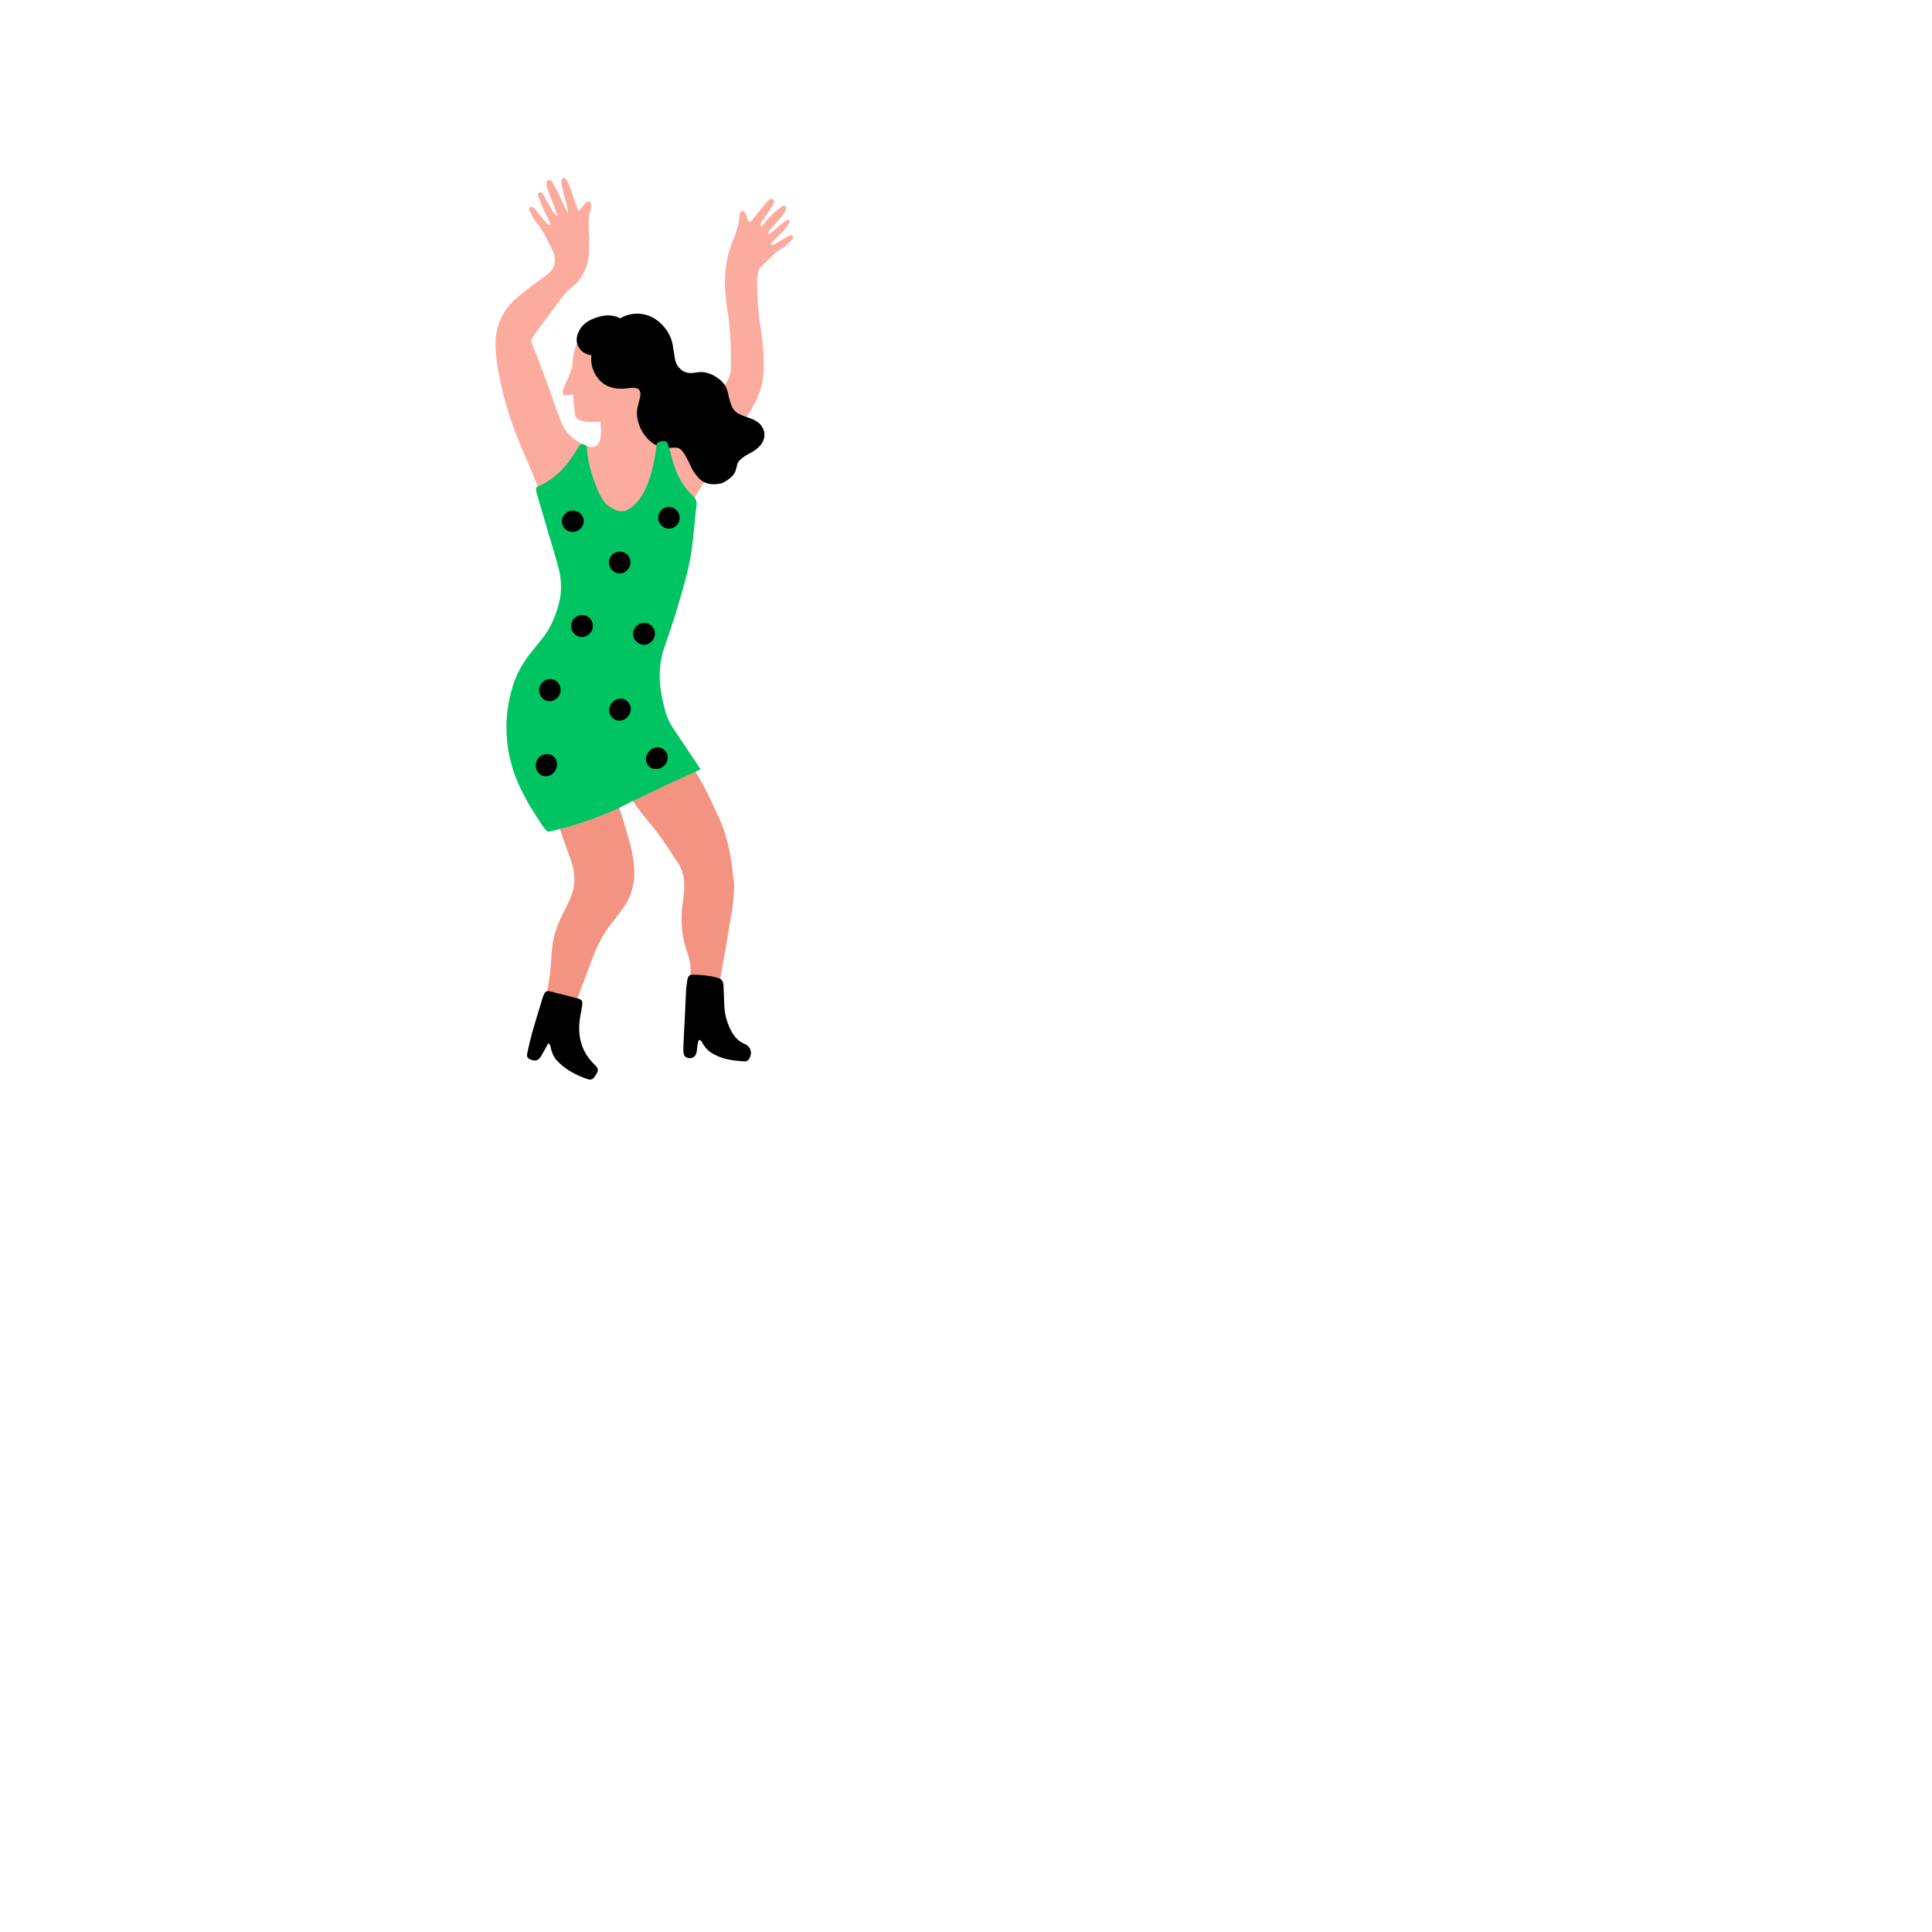 <?xml version="1.0" ?>
<svg xmlns="http://www.w3.org/2000/svg" version="1.1" width="384" height="384">
  <defs/>
  <g>
    <path d="M 157.632 46.999 C 157.508 46.76 157.238 46.708 156.996 46.815 C 156.868 46.872 156.741 46.932 156.616 46.995 C 156.414 47.096 156.216 47.204 156.021 47.318 C 155.284 47.746 154.56 48.198 153.816 48.616 C 153.65 48.71 153.4 48.906 153.212 48.446 C 153.473 48.172 153.758 47.863 154.053 47.563 C 154.672 46.936 155.315 46.333 155.91 45.683 C 155.934 45.656 155.958 45.629 155.982 45.603 C 156.187 45.375 156.369 45.125 156.54 44.866 C 156.608 44.765 156.674 44.662 156.74 44.559 C 156.803 44.459 156.866 44.359 156.928 44.26 C 157.016 44.12 157.054 43.872 156.841 43.777 C 156.748 43.736 156.616 43.707 156.503 43.713 C 156.439 43.716 156.382 43.73 156.342 43.759 C 156.17 43.882 156 44.007 155.831 44.134 C 155.417 44.447 155.011 44.771 154.613 45.104 C 154.025 45.596 153.516 46.194 152.776 46.545 C 152.604 45.92 153.064 45.706 153.313 45.404 C 153.887 44.711 154.507 44.055 155.087 43.366 C 155.175 43.261 155.263 43.155 155.35 43.048 C 155.515 42.844 155.663 42.624 155.8 42.397 C 155.868 42.284 155.934 42.17 155.997 42.055 C 156.072 41.92 156.144 41.783 156.214 41.647 C 156.325 41.435 156.287 41.148 156.075 40.963 C 155.913 40.822 155.735 40.824 155.576 40.893 C 155.516 40.919 155.459 40.954 155.407 40.995 C 155.074 41.254 154.747 41.517 154.427 41.787 C 154.267 41.922 154.11 42.059 153.955 42.197 C 153.701 42.423 153.454 42.655 153.213 42.894 C 152.69 43.414 152.2 43.967 151.759 44.569 C 151.625 44.752 151.494 44.94 151.369 45.133 C 151.226 44.852 151.087 44.558 151.278 44.264 C 151.544 43.854 151.853 43.472 152.122 43.064 C 152.212 42.927 152.302 42.79 152.393 42.653 C 152.664 42.243 152.935 41.831 153.196 41.414 C 153.224 41.369 153.252 41.324 153.28 41.279 C 153.389 41.101 153.497 40.923 153.602 40.743 C 153.648 40.665 153.688 40.589 153.721 40.517 C 153.943 40.038 153.893 39.706 153.633 39.591 C 153.545 39.552 153.464 39.531 153.388 39.524 C 153.022 39.493 152.784 39.796 152.535 40.033 C 152.531 40.037 152.527 40.041 152.523 40.044 C 152.263 40.294 152.031 40.575 151.803 40.855 C 151.614 41.086 151.426 41.318 151.239 41.551 C 150.648 42.283 150.061 43.019 149.465 43.748 C 149.437 43.782 149.409 43.816 149.381 43.85 C 149.066 44.234 148.763 44.164 148.615 43.66 C 148.519 43.332 148.44 43.001 148.305 42.692 C 148.22 42.495 148.112 42.306 147.962 42.134 C 147.769 41.912 147.283 41.94 147.164 42.195 C 147.087 42.36 146.981 42.534 146.978 42.708 C 146.97 43.104 146.934 43.491 146.876 43.873 C 146.791 44.423 146.66 44.96 146.5 45.489 C 146.496 45.504 146.492 45.518 146.487 45.532 C 146.215 46.438 145.86 47.32 145.512 48.205 C 145.286 48.782 145.088 49.363 144.916 49.947 C 144.792 50.377 144.683 50.809 144.588 51.243 C 144.505 51.635 144.433 52.029 144.372 52.423 C 144.365 52.466 144.359 52.509 144.353 52.552 C 144.145 53.929 144.067 55.321 144.096 56.723 C 144.122 58.001 144.236 59.288 144.42 60.578 C 144.446 60.746 144.472 60.913 144.5 61.081 C 144.52 61.2 144.539 61.32 144.558 61.439 C 144.645 61.97 144.722 62.501 144.79 63.032 C 144.882 63.74 144.959 64.447 145.022 65.154 C 145.143 66.507 145.214 67.858 145.248 69.21 C 145.25 69.289 145.252 69.368 145.253 69.447 C 145.269 70.297 145.27 71.147 145.259 71.997 C 145.26 72.39 145.258 72.783 145.253 73.176 C 145.251 73.402 145.236 73.623 145.208 73.84 C 145.159 74.162 145.084 74.474 144.984 74.776 C 144.911 75.003 144.822 75.222 144.715 75.434 C 144.569 75.721 144.399 75.998 144.205 76.266 C 143.89 76.701 143.575 77.139 143.245 77.564 C 143.082 77.776 142.915 77.985 142.743 78.19 C 142.245 78.784 141.752 79.383 141.28 79.996 C 141.241 80.048 141.201 80.1 141.162 80.153 C 140.743 80.709 140.341 81.277 139.966 81.864 C 139.874 82.006 139.784 82.149 139.696 82.293 C 139.211 83.085 138.651 83.788 138.022 84.415 C 137.843 84.593 137.659 84.765 137.47 84.932 C 137.231 85.141 136.985 85.342 136.731 85.534 C 136.243 85.91 135.725 86.256 135.18 86.575 C 134.981 86.692 134.779 86.806 134.574 86.916 C 134.144 87.146 133.705 87.339 133.262 87.515 C 133.09 87.573 132.917 87.629 132.743 87.682 C 132.534 87.749 132.324 87.813 132.112 87.873 C 131.334 88.004 130.561 87.904 129.882 87.355 C 129.792 87.282 129.709 87.206 129.63 87.126 C 128.813 86.299 128.617 85.122 128.564 83.966 C 128.549 83.62 128.547 83.275 128.545 82.943 C 128.544 82.8 128.476 82.704 128.385 82.644 C 128.38 82.468 128.377 82.293 128.373 82.117 C 128.369 81.84 128.365 81.563 128.356 81.286 C 128.349 81.064 128.349 80.842 128.351 80.62 C 128.353 80.386 128.358 80.151 128.359 79.917 C 128.324 79.012 128.298 78.108 128.275 77.203 C 128.266 76.851 128.258 76.499 128.251 76.147 C 128.239 75.587 128.229 75.026 128.218 74.466 C 128.187 72.798 128.01 71.156 127.455 69.579 C 127.314 69.177 127.16 68.78 126.981 68.397 C 126.956 68.345 126.931 68.293 126.905 68.242 C 126.685 67.804 126.428 67.388 126.112 67.006 C 125.316 66.047 124.329 65.357 123.156 64.938 C 123.154 64.937 123.151 64.936 123.149 64.935 C 122.562 64.727 121.972 64.547 121.344 64.543 C 120.784 64.54 120.229 64.592 119.681 64.689 C 119.466 64.727 119.254 64.773 119.042 64.824 C 118.015 65.073 117.141 65.474 116.419 66.026 C 116.191 66.2 115.978 66.39 115.781 66.595 C 114.96 67.447 114.404 68.56 114.112 69.93 C 113.952 70.68 113.843 71.437 113.788 72.201 C 113.778 72.338 113.77 72.476 113.764 72.613 C 113.759 72.701 113.759 72.793 113.732 72.874 C 113.673 73.055 113.616 73.238 113.56 73.42 C 113.39 73.977 113.219 74.534 112.956 75.06 C 112.594 75.783 112.246 76.513 111.985 77.281 C 111.965 77.34 111.945 77.4 111.928 77.461 C 111.882 77.611 111.846 77.764 111.825 77.919 C 111.772 78.304 111.948 78.525 112.332 78.546 C 112.788 78.572 113.241 78.504 113.691 78.42 C 113.847 78.391 113.904 78.43 113.917 78.588 C 113.993 79.442 114.078 80.295 114.158 81.149 C 114.173 81.308 114.184 81.468 114.195 81.628 C 114.213 81.878 114.234 82.128 114.28 82.375 C 114.365 82.839 114.613 83.181 115.024 83.407 C 115.26 83.538 115.51 83.623 115.766 83.684 C 115.993 83.738 116.226 83.773 116.46 83.803 C 116.466 83.804 116.472 83.805 116.478 83.805 C 116.503 83.809 116.527 83.812 116.552 83.815 C 116.687 83.832 116.822 83.845 116.957 83.855 C 117.559 83.899 118.164 83.878 118.769 83.855 C 118.931 83.849 119.093 83.849 119.253 83.833 C 119.304 83.828 119.327 83.847 119.36 83.858 C 119.376 84.105 119.394 84.37 119.41 84.644 C 119.458 85.456 119.482 86.354 119.335 87.114 C 119.222 87.694 119.01 88.194 118.633 88.51 C 118.35 88.748 117.974 88.884 117.478 88.875 C 116.473 88.651 115.488 88.214 114.608 87.624 C 114.384 87.475 114.166 87.316 113.957 87.148 C 112.926 86.32 112.097 85.273 111.636 84.123 C 111.557 83.926 111.479 83.729 111.403 83.53 C 111.235 83.094 111.073 82.654 110.914 82.214 C 110.836 81.999 110.759 81.784 110.683 81.569 C 110.338 80.6 109.996 79.629 109.654 78.659 C 109.505 78.248 109.357 77.837 109.209 77.426 C 109.194 77.385 109.179 77.344 109.164 77.303 C 108.652 75.902 108.139 74.501 107.617 73.104 C 107.133 71.805 106.63 70.513 106.101 69.232 C 106.038 69.079 105.974 68.926 105.91 68.774 C 105.885 68.717 105.86 68.66 105.835 68.603 C 105.787 68.492 105.748 68.385 105.718 68.28 C 105.618 67.97 105.602 67.683 105.689 67.406 C 105.744 67.236 105.835 67.07 105.968 66.906 C 106.01 66.854 106.05 66.8 106.09 66.746 C 106.224 66.552 106.347 66.349 106.487 66.16 C 107.347 64.993 108.207 63.825 109.068 62.658 C 109.441 62.152 109.815 61.645 110.19 61.14 C 110.474 60.758 110.758 60.376 111.042 59.995 C 111.249 59.715 111.457 59.435 111.665 59.156 C 111.786 58.992 111.912 58.832 112.042 58.676 C 112.54 58.09 113.095 57.561 113.69 57.076 C 114.864 56.119 115.701 54.989 116.246 53.711 C 116.252 53.698 116.257 53.686 116.263 53.673 C 116.826 52.386 117.094 50.949 117.112 49.388 C 117.12 48.709 117.115 48.029 117.1 47.349 C 117.09 47.101 117.08 46.852 117.068 46.604 C 117.062 46.453 117.055 46.302 117.047 46.151 C 117.04 45.969 117.033 45.786 117.024 45.604 C 117.019 45.478 117.014 45.352 117.01 45.226 C 116.978 44.29 117.004 43.366 117.188 42.457 C 117.23 42.261 117.279 42.065 117.337 41.87 C 117.397 41.667 117.436 41.455 117.462 41.241 C 117.482 41.082 117.495 40.921 117.503 40.762 C 117.505 40.718 117.504 40.674 117.5 40.63 C 117.483 40.432 117.396 40.242 117.182 40.14 C 117.154 40.127 117.126 40.116 117.098 40.107 C 116.881 40.039 116.665 40.097 116.52 40.231 C 116.511 40.24 116.502 40.249 116.493 40.258 C 116.148 40.628 115.824 41.018 115.478 41.433 C 115.38 41.551 115.28 41.672 115.177 41.795 C 115.124 41.859 115.07 41.925 115.016 41.991 C 114.975 41.891 114.935 41.795 114.897 41.702 C 114.883 41.668 114.869 41.634 114.855 41.601 C 114.839 41.561 114.823 41.521 114.807 41.482 C 114.791 41.443 114.776 41.405 114.76 41.367 C 114.659 41.118 114.567 40.887 114.483 40.654 C 114.349 40.278 114.218 39.901 114.087 39.524 C 113.97 39.183 113.853 38.841 113.735 38.5 C 113.554 37.97 113.37 37.44 113.177 36.914 C 113.006 36.45 112.748 36.012 112.483 35.591 C 112.406 35.467 112.169 35.379 112.009 35.382 C 111.714 35.386 111.603 35.633 111.596 35.894 C 111.587 36.204 111.579 36.524 111.643 36.825 C 111.672 36.957 111.701 37.09 111.73 37.222 C 111.921 38.068 112.126 38.912 112.351 39.75 C 112.351 39.751 112.352 39.753 112.352 39.754 C 112.402 39.939 112.457 40.123 112.513 40.314 C 112.67 40.848 112.831 41.434 112.912 42.242 C 112.549 41.659 112.358 41.408 112.226 41.131 C 112.033 40.727 111.848 40.319 111.662 39.912 C 111.646 39.876 111.629 39.84 111.613 39.804 C 111.398 39.326 111.183 38.848 110.956 38.376 C 110.708 37.859 110.442 37.349 110.165 36.846 C 110.119 36.765 110.074 36.685 110.028 36.604 C 109.984 36.526 109.939 36.447 109.894 36.369 C 109.71 36.047 109.481 35.718 109.021 35.774 C 108.704 35.813 108.564 36.183 108.667 36.827 C 108.671 36.849 108.675 36.871 108.679 36.893 C 108.736 37.197 108.811 37.501 108.903 37.799 C 108.941 37.923 108.982 38.045 109.026 38.167 C 109.153 38.516 109.286 38.864 109.421 39.211 C 109.637 39.747 109.857 40.281 110.064 40.82 C 110.185 41.134 110.298 41.45 110.421 41.799 C 110.544 42.156 110.678 42.549 110.839 43.009 C 110.529 42.775 110.292 42.532 110.1 42.287 C 109.703 41.787 109.489 41.277 109.213 40.81 C 108.823 40.151 108.44 39.487 108.037 38.836 C 107.984 38.748 107.931 38.661 107.877 38.574 C 107.865 38.555 107.854 38.537 107.842 38.518 C 107.801 38.453 107.754 38.383 107.697 38.322 C 107.606 38.224 107.491 38.152 107.341 38.173 C 107.308 38.177 107.274 38.186 107.238 38.2 C 107.127 38.244 107.051 38.311 107.004 38.391 C 106.931 38.515 106.928 38.672 106.972 38.819 C 106.996 38.899 107.02 38.98 107.044 39.061 C 107.221 39.646 107.407 40.233 107.653 40.792 C 108.009 41.604 108.403 42.4 108.792 43.199 C 108.859 43.339 108.927 43.479 108.994 43.619 C 109.04 43.712 109.086 43.806 109.132 43.899 C 109.142 43.92 109.153 43.941 109.164 43.962 C 109.294 44.217 109.454 44.476 109.208 44.803 C 109.172 44.773 109.136 44.743 109.099 44.714 C 108.934 44.584 108.764 44.461 108.627 44.309 C 108.325 43.973 108.032 43.629 107.742 43.283 C 107.62 43.136 107.499 42.988 107.378 42.841 C 107.054 42.446 106.758 42.028 106.42 41.646 C 105.96 41.125 105.513 40.942 105.326 41.17 C 105.033 41.525 105.228 41.877 105.416 42.213 C 105.511 42.383 105.6 42.557 105.688 42.732 C 105.956 43.249 106.218 43.772 106.59 44.199 C 107.26 44.968 107.788 45.814 108.264 46.688 C 108.461 47.049 108.649 47.415 108.834 47.782 C 109.069 48.253 109.299 48.725 109.538 49.191 C 109.563 49.239 109.588 49.287 109.613 49.335 C 109.945 49.968 110.146 50.563 110.223 51.119 C 110.295 51.538 110.3 51.934 110.242 52.309 C 110.223 52.438 110.195 52.564 110.161 52.688 C 109.94 53.399 109.473 54.02 108.785 54.541 C 108.444 54.799 108.101 55.057 107.757 55.312 C 107.055 55.843 106.349 56.366 105.637 56.88 C 105.2 57.195 104.77 57.517 104.348 57.85 C 103.645 58.395 102.963 58.967 102.31 59.581 C 102.279 59.611 102.247 59.64 102.217 59.67 C 101.487 60.338 100.872 61.059 100.369 61.831 C 100.167 62.134 99.983 62.446 99.816 62.766 C 99.677 63.028 99.548 63.295 99.432 63.568 C 99.142 64.246 98.923 64.956 98.773 65.698 C 98.712 65.972 98.661 66.251 98.619 66.534 C 98.528 67.14 98.481 67.767 98.478 68.413 C 98.472 69.336 98.539 70.251 98.648 71.161 C 98.709 71.666 98.783 72.169 98.866 72.671 C 98.911 72.962 98.96 73.252 99.01 73.543 C 99.028 73.65 99.046 73.756 99.065 73.863 C 99.292 75.178 99.564 76.478 99.879 77.766 C 99.969 78.134 100.063 78.502 100.16 78.868 C 100.283 79.335 100.411 79.801 100.544 80.265 C 100.67 80.707 100.8 81.148 100.935 81.588 C 101.314 82.821 101.729 84.042 102.177 85.253 C 102.188 85.283 102.199 85.314 102.21 85.344 C 102.378 85.8 102.55 86.255 102.727 86.708 C 103.032 87.491 103.35 88.269 103.68 89.044 C 104.223 90.318 104.771 91.59 105.309 92.865 C 105.524 93.375 105.738 93.885 105.949 94.396 C 106.097 94.756 106.243 95.116 106.388 95.477 C 106.494 95.738 106.6 96 106.704 96.261 C 106.764 96.413 106.824 96.565 106.884 96.717 C 107.113 97.3 107.392 97.84 107.718 98.343 C 107.85 98.547 107.99 98.744 108.136 98.936 C 108.648 99.603 109.246 100.198 109.921 100.733 C 110.1 100.876 110.281 101.015 110.464 101.152 C 111.363 101.827 112.3 102.436 113.271 102.985 C 113.413 103.065 113.557 103.144 113.7 103.222 C 113.821 103.287 113.942 103.352 114.064 103.415 C 114.393 103.587 114.726 103.753 115.063 103.912 C 116.116 104.41 117.204 104.843 118.322 105.215 C 118.424 105.249 118.527 105.283 118.63 105.316 C 119.38 105.556 120.131 105.723 120.88 105.826 C 121.261 105.879 121.642 105.916 122.023 105.937 C 122.449 105.961 122.875 105.966 123.3 105.954 C 123.697 105.943 124.093 105.917 124.489 105.878 C 124.796 105.848 125.103 105.81 125.409 105.765 C 126.342 105.627 127.273 105.422 128.203 105.171 C 128.396 105.119 128.588 105.065 128.78 105.009 C 129.514 104.796 130.222 104.531 130.911 104.23 C 131.597 103.93 132.265 103.594 132.922 103.237 C 133.277 103.045 133.629 102.846 133.979 102.644 C 134.491 102.35 135 102.049 135.508 101.747 C 135.94 101.489 136.371 101.231 136.806 100.978 C 137.102 100.806 137.298 100.559 137.454 100.273 C 137.502 100.186 137.546 100.095 137.588 100.002 C 137.756 99.631 137.932 99.265 138.117 98.904 C 138.267 98.614 138.423 98.328 138.583 98.044 C 138.842 97.592 139.114 97.147 139.395 96.709 C 139.485 96.569 139.576 96.429 139.667 96.29 C 140.272 95.387 140.913 94.508 141.565 93.636 C 141.656 93.514 141.747 93.392 141.837 93.269 C 141.895 93.189 141.953 93.109 142.01 93.029 C 142.048 92.976 142.086 92.923 142.124 92.869 C 142.191 92.777 142.257 92.683 142.322 92.59 C 143.006 91.622 143.636 90.622 144.191 89.576 C 144.213 89.536 144.234 89.496 144.255 89.456 C 144.773 88.476 145.317 87.512 145.891 86.566 C 145.928 86.506 145.965 86.446 146.002 86.387 C 146.321 85.871 146.649 85.362 146.987 84.858 C 147.325 84.354 147.673 83.856 148.032 83.365 C 148.366 82.909 148.689 82.443 148.98 81.96 C 148.993 81.94 149.006 81.919 149.018 81.898 C 149.09 81.777 149.161 81.656 149.232 81.534 C 149.78 80.607 150.283 79.661 150.697 78.684 C 150.764 78.518 150.828 78.352 150.89 78.184 C 150.894 78.174 150.897 78.164 150.901 78.154 C 151.388 76.827 151.711 75.446 151.776 73.986 C 151.793 73.607 151.805 73.227 151.812 72.847 C 151.812 72.435 151.806 72.022 151.794 71.609 C 151.775 70.885 151.739 70.161 151.687 69.438 C 151.576 67.906 151.394 66.376 151.145 64.854 C 151.103 64.594 151.063 64.335 151.026 64.076 C 150.984 63.793 150.945 63.511 150.909 63.229 C 150.855 62.797 150.808 62.365 150.766 61.933 C 150.716 61.424 150.673 60.914 150.638 60.405 C 150.535 58.914 150.494 57.424 150.492 55.93 C 150.492 55.638 150.521 55.347 150.556 55.056 C 150.58 54.863 150.607 54.67 150.63 54.478 C 150.647 54.339 150.672 54.205 150.707 54.076 C 150.799 53.741 150.949 53.435 151.155 53.165 C 151.269 53.013 151.401 52.872 151.549 52.743 C 152.206 52.172 152.802 51.531 153.431 50.927 C 153.952 50.426 154.495 49.951 155.114 49.562 C 155.243 49.481 155.376 49.404 155.513 49.331 C 155.79 49.182 156.039 48.978 156.28 48.763 C 156.407 48.65 156.533 48.533 156.659 48.421 C 156.977 48.137 157.281 47.831 157.548 47.5 C 157.65 47.385 157.697 47.125 157.632 46.999" stroke-width="2.0" fill="rgb(252, 172, 159)" opacity="1.0"/>
    <path d="M 133.414 89.001 C 133.437 89 133.46 88.998 133.483 88.997 C 133.727 88.987 133.972 88.976 134.217 88.967 C 134.467 88.959 134.688 88.998 134.887 89.079 C 135.192 89.203 135.445 89.425 135.668 89.722 C 135.686 89.746 135.704 89.77 135.722 89.795 C 136.144 90.384 136.49 91.009 136.808 91.649 C 137.002 92.037 137.185 92.431 137.368 92.826 C 137.628 93.387 137.955 93.901 138.335 94.38 C 138.537 94.635 138.753 94.88 138.983 95.117 C 139.505 95.658 140.104 95.978 140.764 96.13 C 141.141 96.222 141.539 96.257 141.955 96.247 C 142.171 96.242 142.386 96.222 142.6 96.198 C 142.74 96.181 142.879 96.163 143.018 96.144 C 143.277 96.11 143.524 96.032 143.761 95.919 C 144.134 95.739 144.479 95.521 144.8 95.274 C 145.081 95.062 145.344 94.828 145.592 94.575 C 145.953 94.208 146.16 93.761 146.289 93.273 C 146.332 93.111 146.375 92.95 146.416 92.788 C 146.445 92.673 146.473 92.558 146.498 92.442 C 146.513 92.376 146.531 92.311 146.552 92.248 C 146.667 91.896 146.875 91.599 147.156 91.345 C 147.204 91.303 147.251 91.261 147.299 91.219 C 147.598 90.961 147.915 90.725 148.263 90.524 C 148.896 90.16 149.559 89.841 150.149 89.408 C 150.743 88.972 151.265 88.48 151.597 87.817 C 151.677 87.658 151.743 87.497 151.795 87.336 C 152.141 86.242 151.87 85.128 151.028 84.263 C 150.979 84.216 150.928 84.169 150.875 84.123 C 150.376 83.691 149.805 83.391 149.193 83.167 C 148.936 83.061 148.671 82.969 148.401 82.886 C 147.9 82.732 147.416 82.54 146.946 82.307 C 146.535 82.103 146.19 81.847 145.92 81.514 C 145.775 81.343 145.651 81.151 145.549 80.934 C 145.236 80.273 145.024 79.593 144.866 78.894 C 144.844 78.796 144.822 78.699 144.799 78.601 C 144.744 78.349 144.685 78.096 144.622 77.846 C 144.397 76.966 143.95 76.247 143.321 75.664 C 143.167 75.522 143.001 75.388 142.825 75.263 C 142.661 75.132 142.487 75.009 142.304 74.893 C 141.575 74.429 140.79 74.13 139.964 73.985 C 139.877 73.969 139.79 73.958 139.703 73.95 C 139.242 73.919 138.79 73.981 138.337 74.045 C 137.976 74.097 137.615 74.153 137.246 74.149 C 137.123 74.148 137.001 74.138 136.882 74.121 C 136.37 74.063 135.902 73.864 135.475 73.547 C 135.46 73.535 135.444 73.523 135.428 73.51 C 134.812 73.013 134.404 72.391 134.213 71.632 C 134.168 71.469 134.134 71.3 134.11 71.123 C 134.091 70.988 134.072 70.852 134.053 70.717 C 133.955 70.009 133.838 69.304 133.716 68.601 C 133.503 67.383 133.013 66.307 132.285 65.34 C 132.274 65.326 132.264 65.312 132.253 65.298 C 131.511 64.356 130.648 63.559 129.564 63.026 C 129.146 62.82 128.725 62.662 128.302 62.549 C 127.848 62.429 127.391 62.361 126.932 62.343 C 126.85 62.34 126.768 62.338 126.686 62.338 C 125.877 62.339 125.062 62.491 124.24 62.781 C 123.982 62.872 123.737 62.995 123.515 63.158 C 123.385 63.254 123.275 63.264 123.127 63.192 C 122.772 63.019 122.413 62.894 122.05 62.811 C 121.223 62.622 120.376 62.653 119.516 62.848 C 119.475 62.857 119.433 62.867 119.392 62.877 C 118.573 63.079 117.776 63.342 117.038 63.77 C 116.359 64.164 115.806 64.659 115.39 65.268 C 115.121 65.663 114.91 66.107 114.761 66.602 C 114.463 67.586 114.664 68.484 115.126 69.176 C 115.551 69.81 116.197 70.271 116.88 70.466 C 116.941 70.483 117.002 70.498 117.063 70.51 C 117.21 70.542 117.394 70.521 117.491 70.627 C 117.594 70.739 117.517 70.922 117.51 71.071 C 117.472 71.809 117.568 72.514 117.785 73.183 C 117.931 73.646 118.134 74.092 118.39 74.52 C 118.523 74.743 118.665 74.953 118.816 75.149 C 119.221 75.672 119.689 76.098 120.218 76.425 C 120.806 76.789 121.469 77.033 122.206 77.157 C 122.379 77.187 122.556 77.21 122.737 77.227 C 123.58 77.306 124.412 77.236 125.244 77.109 C 125.366 77.091 125.488 77.079 125.61 77.074 C 125.863 77.065 126.115 77.085 126.367 77.131 C 126.879 77.223 127.133 77.468 127.247 77.987 C 127.33 78.367 127.277 78.742 127.185 79.112 C 127.185 79.112 127.185 79.113 127.185 79.113 C 127.061 79.622 126.934 80.13 126.794 80.636 C 126.711 80.938 126.654 81.241 126.622 81.543 C 126.538 82.347 126.634 83.147 126.862 83.933 C 126.99 84.376 127.151 84.801 127.343 85.206 C 127.809 86.176 128.462 87.032 129.307 87.753 C 129.397 87.83 129.488 87.903 129.581 87.972 C 130.49 88.655 131.546 88.985 132.705 89.019 C 132.941 89.025 133.177 89.017 133.414 89.016 L 133.414 89.001" stroke-width="2.0" fill="rgb(0, 0, 0)" opacity="1.0"/>
    <path d="M 115.591 155.828 C 115.99 155.844 116.389 155.857 116.788 155.87 C 117.374 155.89 117.961 155.909 118.546 155.938 C 118.791 155.945 119.036 155.955 119.28 155.966 C 119.363 155.97 119.444 155.976 119.523 155.985 C 120.273 156.067 120.863 156.376 121.326 156.863 C 121.617 157.181 121.857 157.572 122.053 158.024 C 122.178 158.312 122.301 158.602 122.421 158.893 C 122.422 158.896 122.423 158.898 122.425 158.901 C 122.425 158.902 122.426 158.904 122.426 158.905 C 122.698 159.569 122.958 160.24 123.206 160.917 C 123.22 160.964 123.233 161.01 123.247 161.057 C 123.283 161.164 123.319 161.272 123.354 161.38 C 123.563 162.013 123.762 162.651 123.954 163.293 C 123.972 163.354 123.99 163.416 124.008 163.477 C 124.159 163.976 124.305 164.476 124.447 164.979 C 124.465 165.044 124.484 165.109 124.502 165.174 C 124.562 165.373 124.621 165.572 124.679 165.772 C 124.928 166.578 125.16 167.389 125.359 168.21 C 125.465 168.643 125.561 169.078 125.646 169.516 C 125.702 169.801 125.754 170.088 125.799 170.377 C 125.863 170.748 125.917 171.122 125.961 171.499 C 126.156 173.179 126.106 174.793 125.748 176.332 C 125.727 176.422 125.705 176.512 125.682 176.601 C 125.343 177.969 124.745 179.274 123.841 180.509 C 123.813 180.546 123.784 180.584 123.756 180.621 C 123.629 180.788 123.503 180.956 123.379 181.125 C 123.006 181.633 122.641 182.146 122.24 182.63 C 121.473 183.556 120.779 184.523 120.153 185.528 C 120.064 185.671 119.976 185.815 119.889 185.959 C 119.832 186.054 119.777 186.149 119.721 186.244 C 119.633 186.396 119.547 186.548 119.462 186.702 C 118.867 187.78 118.352 188.901 117.911 190.061 C 117.542 191.033 117.175 192.006 116.809 192.979 C 116.443 193.952 116.078 194.925 115.712 195.898 C 115.609 196.173 115.506 196.448 115.403 196.723 C 115.325 196.929 115.248 197.135 115.171 197.341 C 115.125 197.464 115.079 197.587 115.034 197.71 C 114.895 198.08 114.757 198.451 114.619 198.821 C 114.588 198.902 114.558 198.983 114.527 199.065 C 114.36 199.51 114.185 199.955 113.966 200.376 C 113.76 200.774 113.432 201.051 113.017 201.148 C 112.863 201.185 112.698 201.197 112.523 201.181 C 111.951 201.13 111.385 201.049 110.83 200.916 C 110.358 200.793 109.894 200.633 109.445 200.421 C 108.847 200.14 108.502 199.689 108.554 199.043 C 108.564 198.92 108.574 198.796 108.584 198.672 C 108.631 198.054 108.685 197.435 108.793 196.827 C 108.849 196.512 108.904 196.197 108.957 195.881 C 108.994 195.658 109.031 195.435 109.066 195.212 C 109.13 194.81 109.191 194.407 109.246 194.004 C 109.268 193.85 109.288 193.696 109.308 193.542 C 109.449 192.443 109.553 191.338 109.595 190.222 C 109.634 189.194 109.742 188.184 109.923 187.193 C 110.008 186.733 110.109 186.278 110.226 185.826 C 110.234 185.798 110.242 185.77 110.25 185.742 C 110.666 184.247 111.245 182.796 111.994 181.391 C 112.379 180.669 112.722 179.926 113.064 179.183 C 113.122 179.056 113.181 178.929 113.239 178.802 C 113.376 178.505 113.495 178.208 113.598 177.911 C 113.722 177.56 113.824 177.21 113.903 176.859 C 114.056 176.245 114.141 175.632 114.161 175.018 C 114.168 174.789 114.166 174.561 114.155 174.332 C 114.131 173.555 114.008 172.778 113.787 172.002 C 113.706 171.7 113.612 171.398 113.503 171.096 C 113.144 170.101 112.793 169.104 112.442 168.105 C 112.323 167.765 112.203 167.426 112.084 167.086 C 111.885 166.518 111.685 165.951 111.484 165.383 C 111.449 165.289 111.413 165.194 111.378 165.1 C 110.868 163.736 110.338 162.382 109.829 161.018 C 109.822 160.997 109.814 160.976 109.806 160.956 C 109.598 160.387 109.407 159.812 109.281 159.217 C 109.222 158.95 109.177 158.679 109.151 158.402 C 109.141 158.305 109.134 158.208 109.13 158.109 C 109.118 157.868 109.118 157.655 109.132 157.466 C 109.202 156.541 109.613 156.211 110.723 156.051 C 110.91 156.024 111.099 156.001 111.288 155.983 C 111.812 155.928 112.34 155.902 112.865 155.884 C 113.773 155.852 114.681 155.866 115.589 155.86 L 115.591 155.828" stroke-width="2.0" fill="rgb(242, 148, 129)" opacity="1.0"/>
    <path d="M 145.946 176.096 C 145.884 176.866 145.855 177.673 145.796 178.489 C 145.771 178.892 145.739 179.297 145.693 179.701 C 145.664 179.96 145.63 180.219 145.588 180.476 C 145.318 182.138 145.039 183.797 144.755 185.455 C 144.47 187.113 144.179 188.77 143.886 190.426 C 143.845 190.661 143.803 190.896 143.761 191.131 C 143.703 191.46 143.645 191.789 143.587 192.117 C 143.573 192.195 143.56 192.272 143.546 192.35 C 143.512 192.547 143.478 192.744 143.443 192.941 C 143.299 193.771 143.154 194.601 143.009 195.431 C 142.871 196.227 142.644 197.01 142.386 197.767 C 142.243 198.186 142.042 198.525 141.784 198.767 C 141.514 198.995 141.183 199.121 140.793 199.125 C 140.656 199.132 140.513 199.123 140.363 199.099 C 139.818 199.01 139.272 198.91 138.733 198.782 C 138.427 198.706 138.123 198.622 137.823 198.526 C 137.371 198.381 137.085 198.084 136.959 197.67 C 136.9 197.478 136.877 197.26 136.888 197.019 C 136.918 196.382 136.97 195.743 137.047 195.11 C 137.072 194.874 137.101 194.638 137.133 194.403 C 137.135 194.388 137.137 194.372 137.139 194.357 C 137.208 193.847 137.247 193.339 137.249 192.834 C 137.252 192.299 137.212 191.769 137.124 191.247 C 137.041 190.753 136.914 190.265 136.739 189.786 C 136.301 188.586 135.979 187.379 135.766 186.163 C 135.677 185.654 135.609 185.145 135.559 184.633 C 135.556 184.593 135.552 184.553 135.548 184.513 C 135.392 182.781 135.46 181.026 135.726 179.247 C 135.821 178.608 135.884 177.963 135.947 177.319 C 136.03 176.475 136.037 175.657 135.943 174.861 C 135.919 174.655 135.888 174.45 135.85 174.247 C 135.79 173.93 135.712 173.616 135.614 173.304 C 135.43 172.735 135.172 172.177 134.828 171.627 C 134.803 171.587 134.777 171.547 134.751 171.507 C 133.986 170.342 133.227 169.174 132.449 168.019 C 132.348 167.87 132.247 167.72 132.145 167.571 C 131.919 167.241 131.69 166.912 131.459 166.586 C 131.316 166.384 131.172 166.183 131.027 165.983 C 130.744 165.607 130.458 165.233 130.166 164.863 C 130.128 164.817 130.09 164.771 130.052 164.725 C 129.21 163.698 128.357 162.679 127.543 161.631 C 127.237 161.238 126.937 160.84 126.645 160.437 C 126.344 160.031 126.052 159.62 125.772 159.2 C 125.709 159.096 125.646 158.991 125.585 158.886 C 125.489 158.717 125.396 158.546 125.304 158.373 C 124.976 157.755 124.654 157.129 124.396 156.476 C 124.301 156.233 124.278 155.995 124.325 155.773 C 124.397 155.436 124.624 155.135 124.99 154.906 C 125.395 154.652 125.84 154.446 126.286 154.296 C 126.853 154.106 127.42 153.922 127.989 153.744 C 128.029 153.732 128.068 153.721 128.108 153.709 C 128.304 153.651 128.5 153.593 128.696 153.536 C 129.407 153.328 130.119 153.129 130.834 152.939 C 131.902 152.653 132.973 152.386 134.049 152.132 C 134.5 152.028 134.953 151.926 135.406 151.826 C 136.207 151.65 136.847 151.749 137.349 152.133 C 137.605 152.329 137.826 152.598 138.014 152.941 C 138.146 153.181 138.279 153.42 138.412 153.659 C 138.544 153.893 138.676 154.126 138.808 154.359 C 138.983 154.67 139.157 154.982 139.331 155.293 C 139.769 156.081 140.201 156.873 140.611 157.676 C 140.656 157.763 140.7 157.85 140.743 157.937 C 140.889 158.224 141.031 158.512 141.171 158.801 C 141.692 159.892 142.177 161 142.699 162.091 C 143.232 163.204 143.678 164.342 144.05 165.499 C 144.135 165.763 144.216 166.028 144.294 166.294 C 144.411 166.697 144.521 167.102 144.623 167.509 C 144.754 168.035 144.874 168.565 144.982 169.097 C 145.205 170.194 145.382 171.303 145.523 172.423 C 145.541 172.566 145.559 172.71 145.576 172.854 C 145.579 172.878 145.582 172.902 145.585 172.926 C 145.706 173.944 145.817 174.968 145.946 176.096" stroke-width="2.0" fill="rgb(242, 148, 129)" opacity="1.0"/>
    <path d="M 138.939 206.679 C 138.781 206.967 138.695 207.273 138.641 207.587 C 138.586 207.91 138.565 208.241 138.533 208.569 C 138.514 208.749 138.493 208.928 138.46 209.105 C 138.263 210.177 137.306 210.627 136.347 210.119 C 136.096 209.986 135.954 209.753 135.906 209.496 C 135.904 209.487 135.902 209.478 135.901 209.468 C 135.834 209.055 135.79 208.627 135.811 208.211 C 135.873 206.95 135.937 205.688 136.002 204.426 C 136.01 204.281 136.017 204.137 136.025 203.992 C 136.041 203.677 136.058 203.362 136.075 203.047 C 136.104 202.417 136.133 201.787 136.162 201.157 C 136.171 200.964 136.179 200.77 136.188 200.577 C 136.208 200.136 136.228 199.695 136.247 199.254 C 136.287 198.394 136.327 197.535 136.367 196.675 C 136.381 196.388 136.433 196.102 136.467 195.816 C 136.507 195.481 136.543 195.198 136.584 194.961 C 136.652 194.521 136.737 194.229 136.885 194.038 C 137.166 193.688 137.67 193.695 138.715 193.763 C 139.363 193.804 140.009 193.853 140.651 193.939 C 141.262 194.019 141.869 194.132 142.47 194.304 C 142.533 194.323 142.596 194.342 142.66 194.362 C 143.5 194.626 143.74 194.957 143.8 195.954 C 143.876 197.218 143.899 198.485 143.952 199.752 C 143.969 200.182 144.008 200.606 144.067 201.023 C 144.149 201.612 144.276 202.189 144.447 202.754 C 144.635 203.38 144.876 203.995 145.17 204.597 C 145.203 204.663 145.237 204.73 145.272 204.796 C 145.91 206.008 146.724 206.968 148.022 207.496 C 148.194 207.566 148.348 207.653 148.486 207.755 C 149.339 208.378 149.503 209.543 148.87 210.514 C 148.679 210.807 148.359 210.982 148.022 210.962 C 147.757 210.946 147.493 210.928 147.23 210.907 C 146.289 210.837 145.357 210.724 144.45 210.506 C 144.079 210.418 143.713 210.312 143.352 210.184 C 142.604 209.931 141.878 209.585 141.183 209.109 C 141.164 209.096 141.146 209.083 141.127 209.07 C 140.698 208.768 140.354 208.377 140.04 207.958 C 139.94 207.823 139.843 207.685 139.747 207.546 C 139.522 207.22 139.423 206.76 138.939 206.679" stroke-width="2.0" fill="rgb(0, 0, 0)" opacity="1.0"/>
    <path d="M 108.979 207.344 C 108.496 208.213 108.089 208.998 107.641 209.748 C 107.599 209.82 107.556 209.891 107.512 209.962 C 106.996 210.809 106.448 210.96 105.494 210.616 C 105.229 210.521 105.032 210.394 104.907 210.228 C 104.749 210.023 104.705 209.757 104.781 209.412 C 104.834 209.174 104.886 208.936 104.939 208.698 C 105.204 207.498 105.475 206.298 105.81 205.116 C 106.142 203.946 106.492 202.781 106.847 201.617 C 106.985 201.163 107.125 200.71 107.264 200.256 C 107.432 199.71 107.6 199.164 107.767 198.618 C 107.812 198.469 107.857 198.319 107.902 198.17 C 107.973 197.937 108.071 197.708 108.186 197.491 C 108.418 197.048 108.761 196.901 109.323 197.043 C 109.623 197.119 109.923 197.195 110.222 197.271 C 110.823 197.422 111.423 197.573 112.023 197.726 C 112.592 197.871 113.16 198.017 113.727 198.166 C 114.059 198.249 114.391 198.333 114.722 198.418 C 115.347 198.578 115.635 198.764 115.721 199.143 C 115.756 199.311 115.753 199.515 115.722 199.771 C 115.64 200.456 115.478 201.129 115.362 201.81 C 115.218 202.652 115.124 203.493 115.119 204.336 C 115.118 204.47 115.12 204.604 115.124 204.738 C 115.133 205.082 115.159 205.426 115.203 205.771 C 115.23 205.99 115.264 206.209 115.305 206.429 C 115.335 206.582 115.369 206.736 115.408 206.889 C 115.616 207.727 115.917 208.513 116.329 209.242 C 116.417 209.405 116.511 209.564 116.61 209.721 C 116.745 209.937 116.89 210.147 117.046 210.352 C 117.245 210.612 117.462 210.862 117.697 211.104 C 117.972 211.386 118.251 211.666 118.513 211.959 C 118.678 212.142 118.78 212.337 118.812 212.54 C 118.847 212.76 118.802 212.989 118.668 213.227 C 118.505 213.513 118.338 213.799 118.147 214.067 C 117.848 214.486 117.418 214.686 116.926 214.522 C 116.873 214.504 116.82 214.487 116.766 214.468 C 116.585 214.408 116.405 214.346 116.226 214.281 C 115.297 213.939 114.404 213.537 113.564 213.051 C 113.209 212.846 112.864 212.627 112.53 212.39 C 112.258 212.201 111.994 212.001 111.737 211.789 C 111.373 211.482 111.025 211.152 110.694 210.796 C 110.507 210.595 110.344 210.379 110.203 210.152 C 110.05 209.911 109.921 209.656 109.813 209.392 C 109.653 209.006 109.538 208.599 109.455 208.182 C 109.411 207.951 109.434 207.695 109.017 207.373 C 109.004 207.363 108.992 207.354 108.979 207.344" stroke-width="2.0" fill="rgb(0, 0, 0)" opacity="1.0"/>
    <path d="M 108.889 165.322 C 109.391 165.219 109.892 165.108 110.39 164.991 C 111.348 164.758 112.299 164.502 113.245 164.225 C 113.26 164.22 113.274 164.216 113.289 164.212 C 114.338 163.907 115.382 163.576 116.419 163.223 C 116.824 163.086 117.227 162.946 117.629 162.802 C 117.709 162.774 117.788 162.746 117.867 162.717 C 119.005 162.284 120.138 161.828 121.266 161.353 C 121.501 161.255 121.735 161.156 121.97 161.056 C 122.243 160.939 122.516 160.822 122.788 160.704 C 123.195 160.506 123.601 160.305 124.007 160.103 C 124.261 159.975 124.514 159.846 124.768 159.717 C 124.926 159.635 125.085 159.552 125.243 159.469 C 125.31 159.432 125.377 159.395 125.443 159.357 C 125.56 159.305 125.676 159.252 125.793 159.199 C 125.997 159.103 126.201 159.006 126.405 158.91 C 127.467 158.407 128.526 157.896 129.584 157.382 C 129.971 157.2 130.359 157.019 130.746 156.836 C 131.635 156.418 132.523 155.999 133.412 155.58 C 133.664 155.462 133.916 155.345 134.168 155.227 C 134.447 155.098 134.726 154.969 135.005 154.84 C 135.373 154.67 135.742 154.501 136.111 154.332 C 137.072 153.891 138.035 153.454 139 153.025 C 139.084 152.987 139.168 152.949 139.252 152.911 C 139.127 152.719 139.011 152.522 138.884 152.332 C 138.693 152.048 138.503 151.765 138.312 151.482 C 138.269 151.417 138.225 151.352 138.182 151.288 C 137.798 150.721 137.415 150.154 137.03 149.587 C 136.823 149.276 136.616 148.965 136.409 148.654 C 136.091 148.178 135.773 147.703 135.454 147.229 C 135.195 146.842 134.936 146.456 134.676 146.07 C 134.436 145.709 134.196 145.349 133.954 144.989 C 133.353 144.094 132.84 143.165 132.478 142.157 C 132.392 141.913 132.314 141.664 132.246 141.41 C 132.222 141.321 132.199 141.231 132.178 141.14 C 131.904 139.973 131.572 138.817 131.396 137.63 C 131.379 137.513 131.362 137.396 131.347 137.279 C 131.318 137.077 131.292 136.876 131.268 136.675 C 131.129 135.47 131.085 134.267 131.166 133.068 C 131.218 132.313 131.319 131.558 131.479 130.805 C 131.533 130.522 131.596 130.239 131.668 129.956 C 131.788 129.477 131.932 128.997 132.102 128.518 C 132.582 127.172 133.038 125.817 133.482 124.458 C 133.699 123.793 133.912 123.128 134.125 122.462 C 134.193 122.245 134.261 122.028 134.329 121.811 C 134.399 121.579 134.469 121.348 134.538 121.117 C 134.613 120.869 134.687 120.621 134.761 120.373 C 135.157 119.05 135.55 117.725 135.917 116.394 C 136.147 115.56 136.367 114.723 136.572 113.882 C 136.69 113.39 136.803 112.896 136.91 112.401 C 136.911 112.395 136.912 112.389 136.914 112.383 C 137.198 111.04 137.435 109.686 137.602 108.316 C 137.67 107.763 137.732 107.21 137.791 106.656 C 137.822 106.352 137.853 106.048 137.883 105.744 C 137.926 105.29 137.969 104.836 138.012 104.382 C 138.136 103.072 138.266 101.764 138.438 100.462 C 138.45 100.37 138.458 100.282 138.462 100.198 C 138.481 99.685 138.34 99.291 138.058 98.932 C 137.961 98.805 137.847 98.682 137.717 98.56 C 137.062 97.943 136.488 97.28 135.985 96.576 C 135.718 96.198 135.471 95.809 135.243 95.408 C 135.192 95.318 135.141 95.227 135.092 95.135 C 134.546 94.117 134.118 93.032 133.784 91.893 C 133.767 91.832 133.75 91.771 133.733 91.709 C 133.664 91.46 133.595 91.21 133.526 90.961 C 133.355 90.334 133.182 89.708 133.005 89.082 C 132.905 88.734 132.804 88.382 132.656 88.054 C 132.591 87.91 132.426 87.752 132.278 87.714 C 131.792 87.593 131.309 87.706 130.86 87.901 C 130.446 88.08 130.526 88.505 130.474 88.848 C 130.384 89.44 130.288 90.03 130.181 90.617 C 130.07 91.254 129.946 91.888 129.805 92.518 C 129.724 92.876 129.637 93.233 129.544 93.588 C 129.346 94.335 129.119 95.075 128.851 95.805 C 128.815 95.905 128.778 96.005 128.74 96.105 C 128.173 97.605 127.408 99.016 126.283 100.15 C 126.23 100.203 126.177 100.255 126.125 100.305 C 125.203 101.189 124.4 101.586 123.617 101.618 C 123.183 101.636 122.756 101.543 122.318 101.359 C 121.918 101.192 121.509 100.95 121.079 100.648 C 120.547 100.277 120.111 99.805 119.76 99.268 C 119.643 99.09 119.536 98.904 119.438 98.712 C 119.244 98.336 119.053 97.956 118.875 97.571 C 118.722 97.238 118.578 96.901 118.451 96.558 C 118.409 96.446 118.368 96.335 118.327 96.223 C 118.069 95.517 117.823 94.808 117.602 94.093 C 117.482 93.707 117.37 93.32 117.267 92.929 C 117.034 92.043 116.852 91.143 116.748 90.224 C 116.709 89.868 116.682 89.51 116.668 89.149 C 116.648 88.633 116.367 88.399 115.91 88.279 C 115.457 88.16 115.243 88.429 115.044 88.766 C 114.857 89.085 114.644 89.388 114.45 89.702 C 114.154 90.182 113.847 90.65 113.526 91.104 C 113.426 91.245 113.325 91.385 113.223 91.524 C 113.03 91.783 112.833 92.036 112.631 92.283 C 112.579 92.346 112.527 92.408 112.475 92.47 C 111.754 93.328 110.963 94.114 110.083 94.808 C 109.294 95.429 108.434 95.977 107.486 96.435 C 107.376 96.488 107.265 96.539 107.152 96.59 C 106.543 96.863 106.438 97.101 106.616 97.774 C 106.686 98.04 106.758 98.305 106.831 98.57 C 106.928 98.92 107.028 99.269 107.13 99.618 C 107.393 100.521 107.665 101.422 107.929 102.325 C 108.236 103.373 108.546 104.42 108.856 105.467 C 108.874 105.528 108.892 105.589 108.911 105.65 C 109.018 106.009 109.125 106.368 109.232 106.728 C 109.456 107.479 109.679 108.231 109.901 108.983 C 110.196 109.986 110.489 110.989 110.776 111.995 C 110.808 112.104 110.839 112.214 110.87 112.324 C 110.975 112.694 111.068 113.065 111.15 113.437 C 111.339 114.3 111.461 115.169 111.501 116.04 C 111.541 116.907 111.501 117.776 111.365 118.646 C 111.305 119.029 111.226 119.413 111.128 119.796 C 111.122 119.818 111.117 119.839 111.111 119.861 C 110.911 120.634 110.678 121.392 110.405 122.133 C 110.228 122.613 110.034 123.085 109.822 123.548 C 109.783 123.634 109.743 123.719 109.703 123.805 C 109.114 125.043 108.388 126.216 107.488 127.301 C 107.458 127.337 107.428 127.373 107.398 127.408 C 107.113 127.747 106.829 128.088 106.548 128.431 C 106.079 129.003 105.618 129.582 105.171 130.171 C 104.811 130.643 104.47 131.126 104.152 131.621 C 103.861 132.069 103.588 132.527 103.334 132.995 C 103.017 133.583 102.73 134.186 102.478 134.808 C 102.305 135.233 102.148 135.665 102.008 136.107 C 102.007 136.112 102.005 136.117 102.003 136.122 C 101.623 137.314 101.325 138.504 101.111 139.692 C 101.083 139.84 101.056 139.988 101.03 140.136 C 100.982 140.415 100.939 140.695 100.9 140.974 C 100.754 142.038 100.674 143.101 100.658 144.163 C 100.645 145.076 100.679 145.987 100.761 146.898 C 100.796 147.326 100.84 147.755 100.895 148.183 C 100.904 148.249 100.913 148.316 100.922 148.383 C 101.103 149.656 101.374 150.927 101.736 152.197 C 101.743 152.219 101.749 152.242 101.755 152.264 C 102.132 153.594 102.614 154.862 103.172 156.086 C 103.223 156.199 103.274 156.312 103.325 156.425 C 103.485 156.771 103.65 157.115 103.821 157.455 C 104.316 158.447 104.857 159.412 105.425 160.361 C 106.189 161.637 107.004 162.884 107.83 164.125 C 107.929 164.275 108.032 164.416 108.139 164.548 C 108.37 164.844 108.621 165.099 108.889 165.322" stroke-width="2.0" fill="rgb(0, 196, 98)" opacity="1.0"/>
    <path d="M 113.511 124.356 C 113.538 123.662 113.897 123.042 114.427 122.652 C 114.737 122.425 115.107 122.277 115.503 122.241 C 115.556 122.236 115.61 122.233 115.665 122.232 C 116.11 122.225 116.535 122.369 116.89 122.614 C 116.974 122.671 117.053 122.734 117.128 122.801 C 117.392 123.042 117.6 123.344 117.723 123.68 C 117.816 123.931 117.862 124.202 117.849 124.478 C 117.826 124.976 117.62 125.445 117.302 125.816 C 116.895 126.29 116.306 126.604 115.681 126.613 C 115.257 126.619 114.858 126.493 114.521 126.275 C 113.895 125.87 113.481 125.149 113.511 124.356" stroke-width="2.0" fill="rgb(0, 0, 0)" opacity="1.0"/>
    <path d="M 125.382 140.97 C 125.363 142.176 124.284 143.247 123.096 143.241 C 122.895 143.24 122.699 143.207 122.514 143.148 C 121.678 142.868 121.053 142.039 121.07 141.114 C 121.082 140.447 121.427 139.811 121.938 139.383 C 122.29 139.088 122.721 138.893 123.179 138.857 C 123.637 138.821 124.074 138.949 124.438 139.189 C 124.652 139.333 124.84 139.516 124.99 139.728 C 125.242 140.076 125.39 140.506 125.382 140.97" stroke-width="2.0" fill="rgb(0, 0, 0)" opacity="1.0"/>
    <path d="M 130.462 152.855 C 130.323 152.861 130.188 152.854 130.057 152.835 C 129.097 152.687 128.38 151.885 128.375 150.878 C 128.369 149.759 129.348 148.686 130.454 148.548 C 130.514 148.541 130.575 148.537 130.636 148.535 C 131.514 148.516 132.29 149.077 132.589 149.855 C 132.669 150.071 132.714 150.303 132.715 150.544 C 132.716 150.921 132.617 151.283 132.443 151.605 C 132.065 152.31 131.314 152.819 130.462 152.855" stroke-width="2.0" fill="rgb(0, 0, 0)" opacity="1.0"/>
    <path d="M 128.066 123.801 C 128.332 123.804 128.585 123.853 128.817 123.942 C 129.359 124.149 129.79 124.566 130.017 125.093 C 130.143 125.394 130.203 125.731 130.179 126.084 C 130.15 126.517 129.986 126.921 129.732 127.256 C 129.354 127.751 128.778 128.093 128.15 128.149 C 128.08 128.156 128.008 128.158 127.937 128.157 C 127.224 128.147 126.565 127.737 126.182 127.152 C 125.962 126.824 125.829 126.441 125.822 126.041 C 125.806 125.212 126.293 124.462 126.995 124.076 C 127.315 123.899 127.682 123.798 128.066 123.801" stroke-width="2.0" fill="rgb(0, 0, 0)" opacity="1.0"/>
    <path d="M 113.847 101.482 C 114.186 101.477 114.508 101.55 114.795 101.684 C 115.549 102.035 116.062 102.799 116.021 103.663 C 116.005 103.994 115.911 104.307 115.758 104.585 C 115.384 105.259 114.661 105.725 113.848 105.734 C 113.64 105.737 113.438 105.71 113.247 105.658 C 112.419 105.434 111.791 104.739 111.69 103.873 C 111.684 103.823 111.68 103.771 111.678 103.719 C 111.651 103.053 111.93 102.451 112.393 102.04 C 112.655 101.808 112.975 101.636 113.333 101.548 C 113.497 101.508 113.669 101.485 113.847 101.482" stroke-width="2.0" fill="rgb(0, 0, 0)" opacity="1.0"/>
    <path d="M 135.089 102.827 C 135.14 104.014 134.268 104.985 133.114 105.064 C 133.063 105.067 133.011 105.069 132.959 105.069 C 131.816 105.067 130.86 104.15 130.807 103.005 C 130.777 102.384 131.04 101.795 131.464 101.374 C 131.856 100.988 132.384 100.743 132.948 100.746 C 133.136 100.747 133.318 100.773 133.492 100.821 C 133.851 100.919 134.174 101.111 134.434 101.369 C 134.817 101.744 135.064 102.258 135.089 102.827" stroke-width="2.0" fill="rgb(0, 0, 0)" opacity="1.0"/>
    <path d="M 107.144 137.132 C 107.188 136.055 108.006 135.158 109.007 134.989 C 109.157 134.964 109.311 134.955 109.467 134.964 C 110.61 135.034 111.459 136 111.421 137.188 C 111.411 137.508 111.334 137.812 111.204 138.087 C 111.194 138.107 111.184 138.127 111.174 138.147 C 111.167 138.16 111.16 138.174 111.153 138.187 C 110.951 138.556 110.653 138.865 110.299 139.077 C 109.996 139.256 109.651 139.365 109.288 139.377 C 108.465 139.406 107.722 138.894 107.37 138.168 C 107.213 137.854 107.129 137.5 107.144 137.132" stroke-width="2.0" fill="rgb(0, 0, 0)" opacity="1.0"/>
    <path d="M 121.025 111.735 C 121.044 111.118 121.312 110.572 121.733 110.192 C 121.977 109.971 122.272 109.807 122.6 109.717 C 122.774 109.669 122.957 109.642 123.147 109.639 C 123.628 109.631 124.067 109.774 124.422 110.025 C 124.981 110.422 125.333 111.087 125.31 111.85 C 125.3 112.218 125.195 112.567 125.02 112.871 C 124.645 113.518 123.956 113.965 123.189 113.976 C 122.104 113.993 121.187 113.155 121.044 112.088 C 121.028 111.973 121.022 111.855 121.025 111.735" stroke-width="2.0" fill="rgb(0, 0, 0)" opacity="1.0"/>
    <path d="M 106.491 152.143 C 106.491 152.138 106.492 152.133 106.492 152.129 C 106.495 151.876 106.537 151.633 106.611 151.406 C 106.646 151.3 106.688 151.197 106.737 151.098 C 106.827 150.918 106.94 150.752 107.072 150.605 C 107.43 150.201 107.929 149.931 108.494 149.877 C 108.509 149.876 108.523 149.874 108.538 149.873 C 109.784 149.78 110.733 150.696 110.714 151.972 C 110.713 152.016 110.711 152.06 110.708 152.104 C 110.621 153.31 109.625 154.306 108.482 154.298 C 108.357 154.297 108.235 154.285 108.118 154.262 C 107.171 154.07 106.478 153.199 106.491 152.143" stroke-width="2.0" fill="rgb(0, 0, 0)" opacity="1.0"/>
  </g>
</svg>

